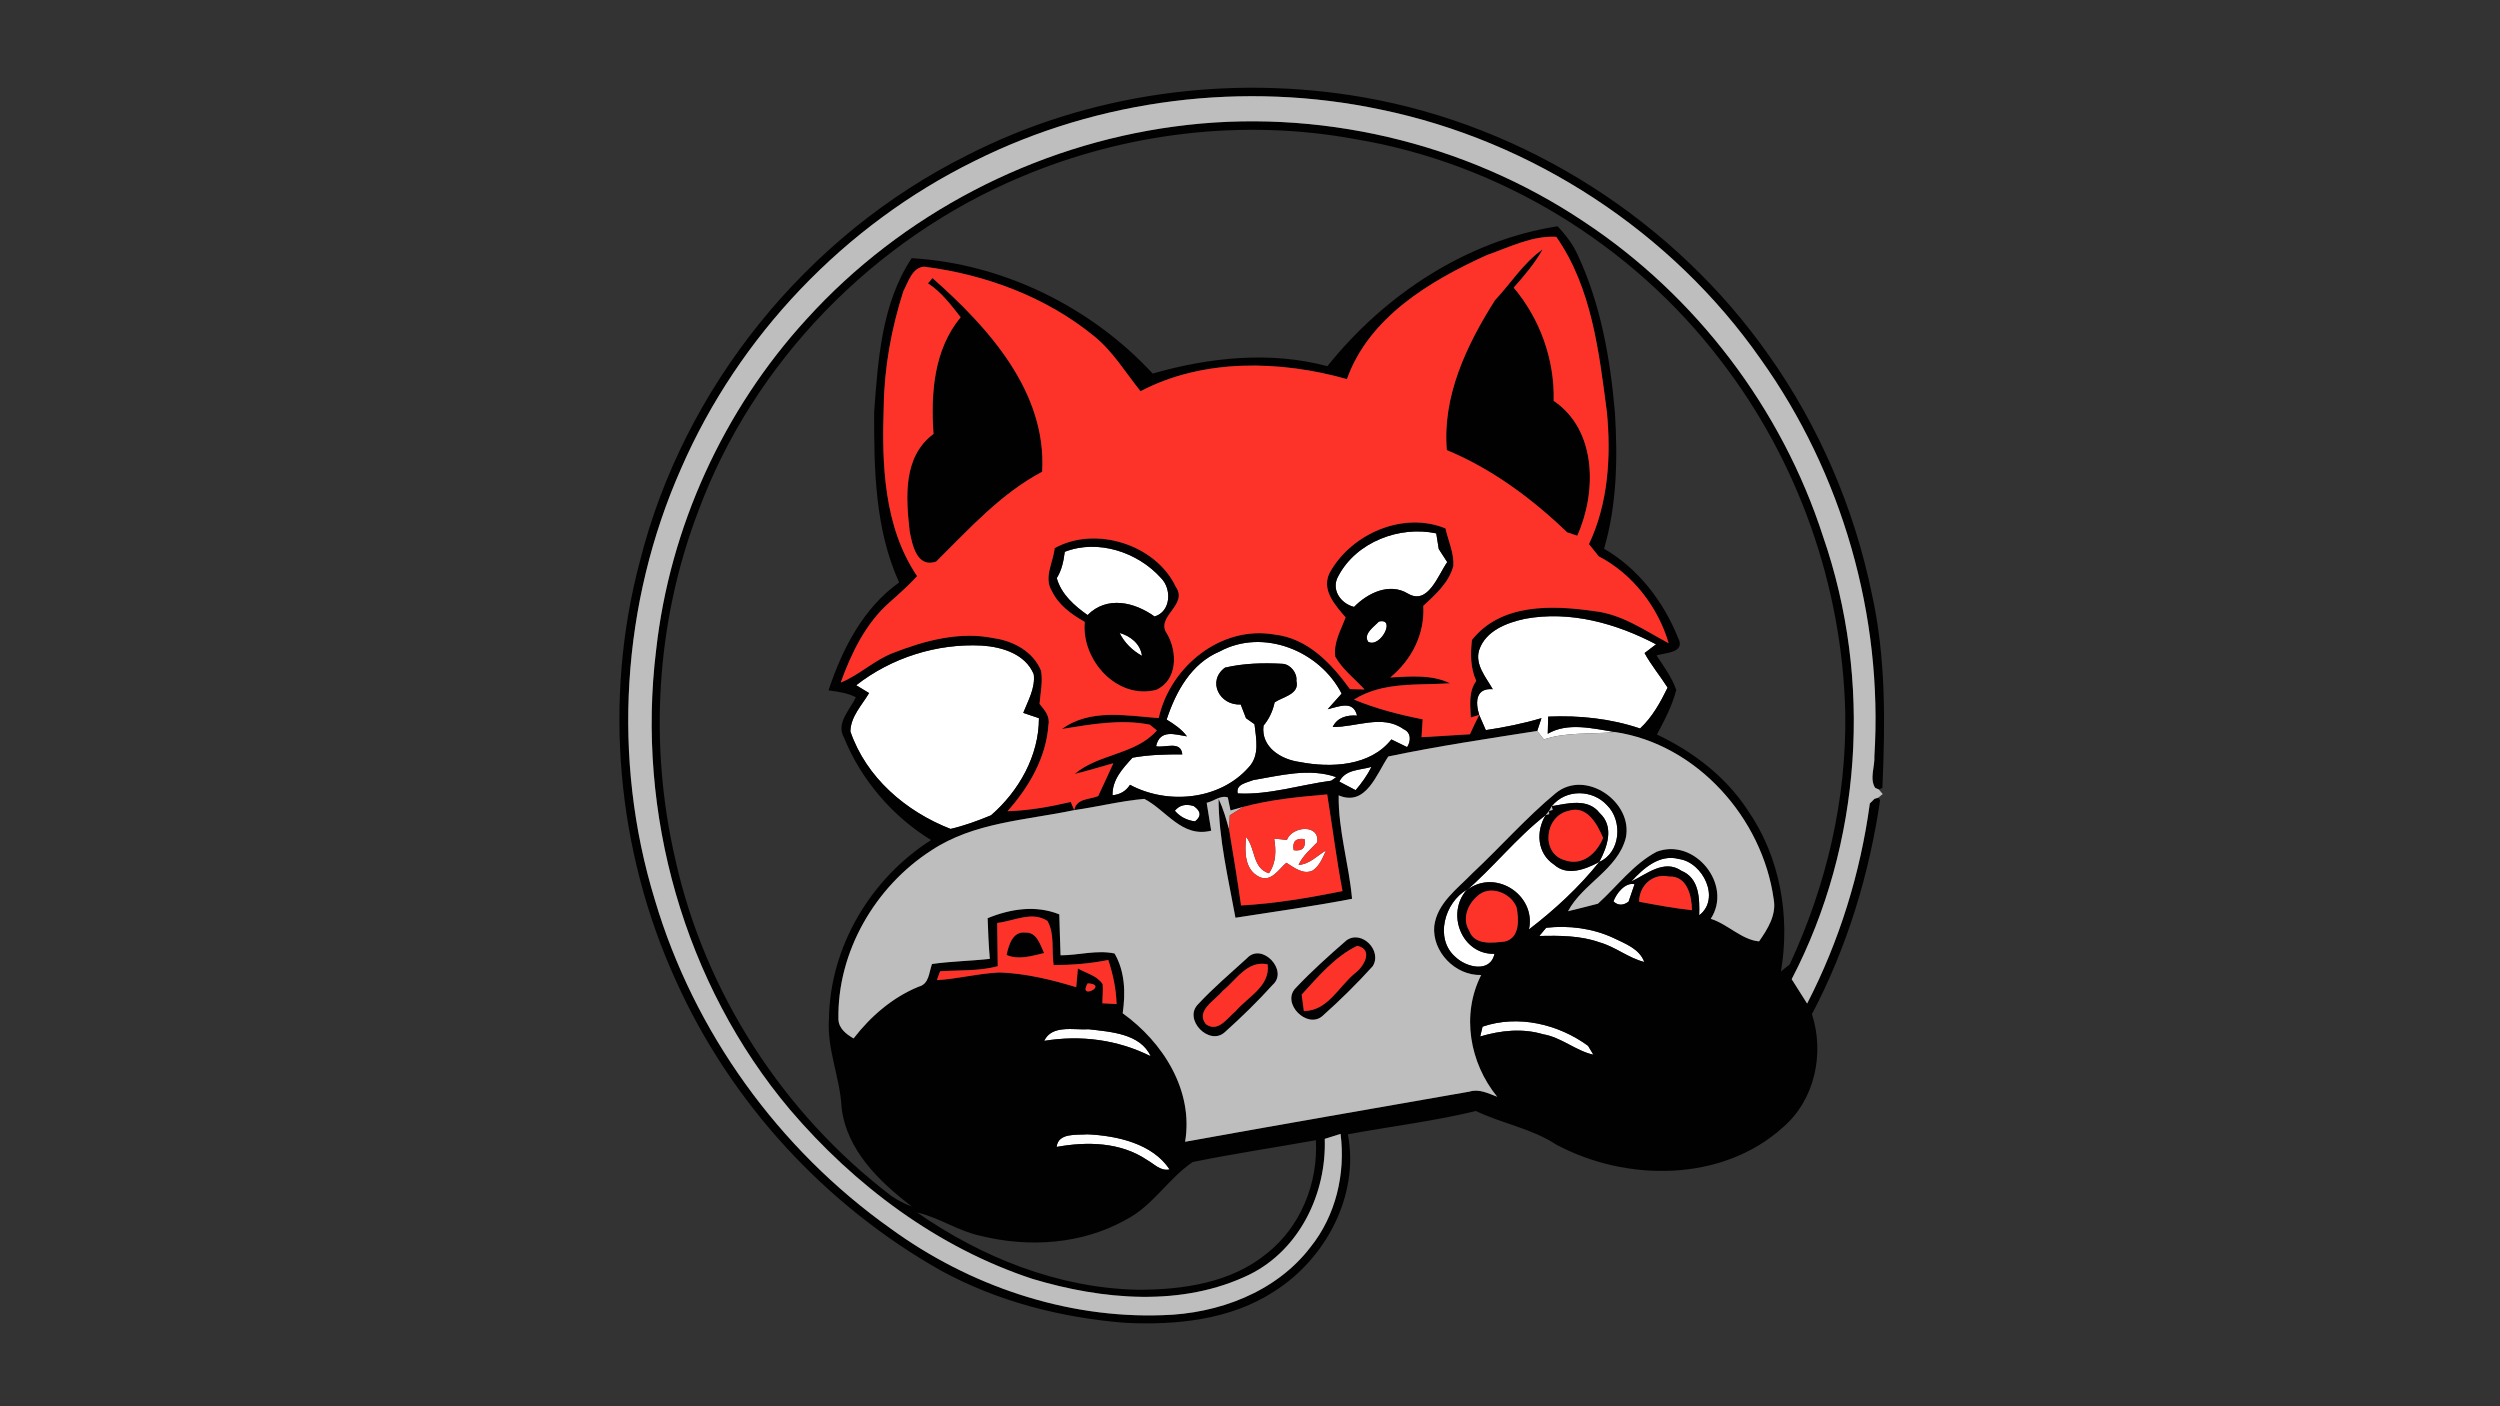 <?xml version="1.0" encoding="UTF-8" ?>
<!DOCTYPE svg PUBLIC "-//W3C//DTD SVG 1.1//EN" "http://www.w3.org/Graphics/SVG/1.1/DTD/svg11.dtd">
<svg width="400pt" height="225pt" viewBox="0 0 400 225" version="1.1" xmlns="http://www.w3.org/2000/svg">
<rect x="0" y="0" width="400" height="225" fill="#333333" stroke="none"/>
<g id="#ffffffff">
<path fill="#ffffff" opacity="1.00" d=" M 214.16 92.12 C 217.03 86.70 223.95 84.08 229.80 85.34 C 229.90 85.97 230.10 87.22 230.20 87.84 C 230.54 88.37 231.22 89.42 231.56 89.94 C 230.08 92.02 228.49 96.88 225.27 94.98 C 222.31 93.17 218.81 94.89 216.65 97.11 C 214.48 96.57 212.88 94.27 214.16 92.12 Z" />
<path fill="#ffffff" opacity="1.00" d=" M 170.36 88.29 C 175.65 86.22 182.02 88.33 185.73 92.45 C 187.52 94.19 187.37 97.86 184.73 98.64 C 181.51 96.33 177.12 95.29 174.01 98.41 C 171.88 96.90 169.82 95.11 169.08 92.50 C 169.88 91.22 170.18 89.76 170.36 88.29 Z" />
<path fill="#ffffff" opacity="1.00" d=" M 220.62 99.45 C 223.45 98.78 220.85 103.75 218.91 102.69 C 218.06 101.44 219.86 100.26 220.62 99.45 Z" />
<path fill="#ffffff" opacity="1.00" d=" M 236.65 104.05 C 237.67 100.93 241.04 99.65 243.97 99.01 C 251.21 97.67 258.58 99.73 264.97 103.09 C 264.51 103.44 263.59 104.14 263.13 104.49 C 264.20 106.44 265.63 108.15 266.82 110.02 C 265.66 112.39 264.37 114.74 262.41 116.56 C 257.69 114.96 252.66 114.44 247.71 114.66 C 247.69 115.57 247.67 116.48 247.64 117.40 C 250.87 115.52 254.87 116.57 258.36 117.12 C 254.57 117.52 250.68 117.07 247.02 118.31 C 246.75 117.97 246.22 117.29 245.95 116.95 C 246.12 116.44 246.47 115.41 246.64 114.90 C 243.73 115.77 240.74 116.37 237.73 116.82 C 237.47 116.21 236.93 115.00 236.67 114.39 L 236.67 114.39 C 236.03 112.33 236.11 110.05 238.84 110.27 C 237.77 108.38 235.97 106.36 236.65 104.05 Z" />
<path fill="#ffffff" opacity="1.00" d=" M 179.13 101.27 C 180.89 101.76 182.48 103.03 182.72 104.94 C 181.19 104.09 179.91 102.85 179.13 101.27 Z" />
<path fill="#ffffff" opacity="1.00" d=" M 136.99 109.64 C 142.64 105.22 149.92 102.92 157.08 103.29 C 160.29 103.49 164.07 104.63 165.40 107.88 C 165.67 110.10 164.50 112.08 163.72 114.06 C 164.35 114.28 165.60 114.70 166.23 114.91 C 166.24 120.90 163.02 126.59 158.56 130.45 C 156.46 131.32 154.31 132.11 152.09 132.63 C 144.95 129.85 138.59 124.42 136.06 117.03 C 136.11 114.63 137.90 112.84 139.05 110.89 C 138.53 110.58 137.50 109.95 136.99 109.64 Z" />
<path fill="#ffffff" opacity="1.00" d=" M 195.16 104.23 C 202.12 100.46 211.19 104.14 214.66 110.98 C 214.10 111.60 212.99 112.85 212.43 113.48 C 214.26 113.04 216.53 112.00 217.13 114.50 C 215.53 114.37 213.96 114.79 213.23 116.32 C 216.97 116.36 221.24 114.25 224.56 116.66 C 225.78 117.18 225.79 118.53 225.14 119.54 C 224.30 119.13 223.46 118.72 222.62 118.31 C 219.24 122.61 212.93 122.89 207.96 121.92 C 204.98 121.53 201.73 119.55 202.16 116.11 C 203.06 115.02 203.65 113.76 203.94 112.38 C 205.22 111.49 207.99 111.09 207.42 108.93 C 207.58 107.67 206.46 106.28 205.20 106.21 C 202.13 106.04 199.00 106.12 196.00 106.82 C 193.07 108.98 195.15 112.93 198.51 112.71 C 198.72 113.26 199.15 114.36 199.36 114.91 C 199.70 115.15 200.38 115.63 200.72 115.87 C 200.98 118.19 201.59 120.86 199.80 122.76 C 195.17 128.03 186.82 128.80 180.80 125.57 C 180.15 126.58 179.22 127.13 178.00 127.24 C 177.95 124.73 179.63 122.95 181.20 121.23 C 183.83 120.75 186.50 120.69 189.17 120.70 C 188.94 118.44 186.38 119.71 184.97 119.40 C 185.57 116.65 187.96 117.50 189.91 117.82 C 189.06 116.66 187.86 115.87 186.66 115.13 C 188.13 110.66 190.60 106.14 195.16 104.23 Z" />
<path fill="#ffffff" opacity="1.00" d=" M 214.29 125.06 C 215.25 123.07 217.63 123.24 219.44 122.70 C 218.76 124.05 217.88 125.29 216.90 126.43 C 216.25 126.09 214.94 125.40 214.29 125.06 Z" />
<path fill="#ffffff" opacity="1.00" d=" M 200.52 124.81 C 204.88 124.08 209.46 122.83 213.80 124.34 L 213.00 124.91 C 208.05 125.57 203.00 127.22 198.04 126.95 C 197.66 125.47 199.52 125.23 200.52 124.81 Z" />
<path fill="#ffffff" opacity="1.00" d=" M 248.28 128.99 C 250.51 126.21 254.81 126.28 257.15 128.86 C 259.65 131.33 259.32 136.41 255.88 137.91 C 257.18 135.49 258.32 132.25 255.93 130.07 C 254.05 127.65 250.82 128.56 248.28 128.99 Z" />
<path fill="#ffffff" opacity="1.00" d=" M 187.97 129.72 C 188.71 128.82 189.72 128.57 191.00 128.97 C 192.18 129.79 192.24 130.61 191.21 131.42 C 189.90 131.26 188.82 130.70 187.97 129.72 Z" />
<path fill="#ffffff" opacity="1.00" d=" M 234.29 142.78 C 238.86 138.90 242.59 134.07 247.31 130.41 C 245.70 133.03 245.95 136.56 248.64 138.33 C 250.78 140.26 253.70 139.07 255.88 137.91 C 252.66 141.94 248.75 145.56 244.63 148.71 C 245.88 143.06 238.81 138.62 234.29 142.78 Z" />
<path fill="#ffffff" opacity="1.00" d=" M 205.90 134.39 C 206.71 132.18 211.17 131.78 210.76 134.77 C 209.68 135.90 208.44 136.92 207.77 138.38 C 209.54 138.28 210.75 136.90 212.18 136.05 C 211.63 137.22 211.17 138.50 210.06 139.27 C 208.53 140.03 207.04 138.80 205.82 138.04 C 204.60 139.06 203.40 141.20 201.50 140.31 C 199.08 139.14 199.15 136.19 199.37 133.91 C 200.92 135.71 200.35 138.90 203.03 139.72 C 204.20 138.04 204.19 136.10 203.87 134.17 C 204.38 134.22 205.39 134.33 205.90 134.39 M 206.99 136.03 C 208.38 136.23 208.96 135.63 208.72 134.25 C 207.32 134.06 206.74 134.66 206.99 136.03 Z" />
<path fill="#ffffff" opacity="1.00" d=" M 260.99 141.05 C 262.93 138.94 265.51 136.60 268.64 137.44 C 272.51 137.98 275.33 143.83 271.87 146.45 C 271.94 143.81 271.92 140.51 269.03 139.33 C 266.26 137.42 263.46 139.87 260.99 141.05 Z" />
<path fill="#ffffff" opacity="1.00" d=" M 258.15 144.22 C 258.61 142.95 260.02 141.13 261.53 141.47 C 261.29 142.17 260.81 143.57 260.57 144.27 C 259.67 144.92 258.86 144.90 258.15 144.22 Z" />
<path fill="#ffffff" opacity="1.00" d=" M 232.85 153.10 C 229.50 150.19 231.12 144.38 234.70 142.35 C 231.28 146.20 233.94 152.78 239.12 152.61 C 238.44 155.74 234.58 154.79 232.85 153.10 Z" />
<path fill="#ffffff" opacity="1.00" d=" M 247.39 148.44 C 251.04 148.04 254.76 148.51 258.11 150.05 C 259.99 150.97 262.31 151.78 263.09 153.92 C 260.53 153.28 258.47 151.49 255.94 150.78 C 252.85 149.68 249.53 149.69 246.29 149.75 C 246.57 149.42 247.12 148.77 247.39 148.44 Z" />
<path fill="#ffffff" opacity="1.00" d=" M 237.21 164.26 C 242.89 162.32 249.33 163.85 254.09 167.33 C 254.30 167.69 254.73 168.40 254.95 168.76 C 252.09 168.11 249.81 165.97 246.89 165.48 C 243.57 164.49 240.09 164.87 236.83 165.84 C 236.93 165.44 237.12 164.65 237.21 164.26 Z" />
<path fill="#ffffff" opacity="1.00" d=" M 167.07 166.54 C 168.29 163.90 171.88 164.84 174.20 164.68 C 177.66 165.09 182.47 165.36 184.11 169.00 C 178.81 166.34 172.91 165.58 167.07 166.54 Z" />
<path fill="#ffffff" opacity="1.00" d=" M 169.06 183.51 C 169.29 181.19 172.33 181.63 174.00 181.49 C 178.71 181.71 184.40 182.96 187.14 187.11 C 185.67 187.42 184.67 186.23 183.53 185.60 C 179.30 182.73 173.92 182.62 169.06 183.51 Z" />
</g>
<g id="#010101ff">
<path fill="#010101" opacity="1.00" d=" M 154.75 24.84 C 174.15 14.91 196.79 11.83 218.21 15.58 C 244.12 20.11 267.89 35.32 283.00 56.83 C 291.05 68.20 296.65 81.25 299.47 94.89 C 301.76 105.12 301.64 115.66 301.18 126.07 L 300.62 126.32 L 300.02 126.05 C 299.09 124.58 300.00 122.62 299.90 120.98 C 301.30 98.56 294.75 75.72 281.69 57.44 C 267.46 37.09 245.22 22.54 220.91 17.53 C 199.13 12.92 175.83 15.81 155.90 25.77 C 135.15 35.99 118.22 53.72 108.99 74.93 C 99.44 96.46 97.86 121.43 104.77 143.95 C 111.01 165.05 124.56 183.84 142.49 196.56 C 154.98 205.66 170.47 210.98 185.99 210.43 C 194.88 210.20 204.14 206.78 209.67 199.55 C 213.73 194.50 215.30 187.80 214.49 181.42 C 213.86 181.62 212.59 182.02 211.96 182.22 C 212.25 190.94 207.96 199.94 199.94 203.92 C 189.14 209.17 176.38 207.97 165.19 204.62 C 150.00 199.62 136.71 189.65 126.40 177.55 C 109.45 157.43 101.77 130.04 104.98 104.00 C 107.16 84.39 115.75 65.58 129.07 51.04 C 144.27 34.26 165.52 23.23 187.95 20.24 C 210.65 17.16 234.40 22.73 253.43 35.47 C 271.35 47.31 285.08 65.37 291.68 85.81 C 299.66 108.82 297.93 135.04 286.67 156.67 C 287.49 157.96 288.32 159.26 289.14 160.57 C 294.29 150.58 297.67 139.69 299.17 128.56 C 299.35 128.37 299.73 128.00 299.92 127.81 L 300.50 127.64 L 300.82 128.00 C 299.08 139.91 295.53 151.59 289.91 162.26 C 291.94 168.53 290.40 175.92 285.33 180.32 C 275.58 189.18 260.20 189.14 248.99 183.13 C 245.06 180.55 240.34 179.78 236.15 177.76 C 229.40 179.40 222.49 180.22 215.66 181.49 C 217.53 191.24 212.12 201.40 203.91 206.60 C 196.90 211.19 188.19 212.06 180.01 211.65 C 169.81 210.84 159.67 208.25 150.65 203.35 C 132.06 192.89 116.91 176.40 108.16 156.94 C 98.65 136.11 96.48 111.99 102.37 89.85 C 109.38 61.98 129.04 37.66 154.75 24.84 M 163.32 28.32 C 139.82 38.19 120.53 57.91 111.69 81.89 C 104.96 99.54 103.79 119.20 108.07 137.58 C 112.80 158.82 125.30 178.16 142.60 191.34 C 143.62 192.04 144.71 192.61 145.89 193.04 C 140.69 189.06 135.43 184.03 134.65 177.16 C 134.40 172.38 132.29 167.87 132.63 163.04 C 132.79 151.49 139.29 140.58 148.97 134.41 C 142.79 130.62 137.77 124.75 135.04 118.03 C 133.69 115.68 136.03 113.56 136.93 111.55 C 135.56 110.86 134.05 110.66 132.56 110.46 C 134.76 103.86 138.06 97.34 143.86 93.19 C 140.00 84.72 139.84 75.12 139.86 65.98 C 140.48 57.56 141.06 48.55 145.87 41.31 C 160.43 42.15 174.55 49.09 184.43 59.77 C 193.42 57.18 203.26 56.14 212.38 58.59 C 221.52 47.17 234.62 38.49 249.22 36.20 C 250.47 37.56 251.64 39.02 252.40 40.72 C 256.12 48.64 257.64 57.38 258.39 66.03 C 258.84 73.32 258.71 80.74 256.65 87.80 C 262.12 90.96 266.16 96.24 268.49 102.05 C 269.76 104.46 266.45 104.43 265.04 104.86 C 266.20 106.63 267.51 108.37 268.20 110.40 C 267.55 112.92 266.33 115.24 265.11 117.52 C 270.85 120.25 276.11 124.23 279.61 129.60 C 284.80 137.06 286.47 146.54 284.95 155.44 C 285.30 155.15 286.01 154.57 286.36 154.29 C 292.21 141.71 295.48 127.88 295.24 113.97 C 294.75 93.74 287.69 73.69 275.30 57.67 C 261.17 39.11 239.87 26.09 216.83 22.26 C 198.92 18.95 180.07 21.23 163.32 28.32 M 237.91 40.81 C 228.80 44.94 219.05 50.74 215.51 60.66 C 204.81 57.64 192.50 57.34 182.48 62.60 C 180.08 59.61 178.09 56.25 175.07 53.80 C 167.35 47.49 157.68 43.92 147.86 42.67 C 145.94 42.80 145.32 45.15 144.54 46.59 C 142.63 52.54 141.49 58.77 141.40 65.03 C 141.08 74.26 141.40 84.26 146.74 92.18 C 145.37 93.68 143.86 95.02 142.35 96.36 C 138.51 99.73 136.23 104.47 134.52 109.20 C 137.52 107.99 139.87 105.62 142.89 104.47 C 147.99 102.47 153.60 100.97 159.08 102.12 C 162.19 102.55 165.39 104.32 166.58 107.35 C 166.87 109.10 166.47 110.87 166.33 112.62 C 167.12 113.58 168.04 114.61 167.75 115.99 C 167.40 121.20 164.62 125.97 161.20 129.79 C 164.62 129.69 167.99 129.08 171.32 128.31 L 171.88 129.62 C 164.16 131.24 155.82 131.56 149.04 136.05 C 140.02 141.84 133.93 152.32 134.15 163.13 C 134.23 164.60 135.42 165.47 136.57 166.15 C 139.32 162.59 142.78 159.60 146.97 157.87 C 148.68 157.46 148.62 155.58 149.12 154.24 C 152.19 153.80 155.29 153.76 158.37 153.42 C 158.19 151.25 158.08 149.08 158.02 146.91 C 161.67 145.41 165.73 144.78 169.49 146.30 C 169.54 148.48 169.62 150.66 169.69 152.85 C 172.55 152.85 175.52 151.95 178.33 152.56 C 180.01 155.43 180.10 158.90 179.63 162.12 C 186.08 166.75 190.99 174.48 189.62 182.68 C 204.77 179.94 219.95 177.32 235.11 174.66 C 236.67 174.17 238.12 174.95 239.55 175.48 C 235.14 170.08 233.76 162.34 236.99 156.00 C 232.86 156.14 229.10 152.27 229.48 148.16 C 229.95 144.48 233.18 142.21 235.57 139.73 C 240.08 135.51 244.17 130.84 248.92 126.90 C 253.68 123.00 261.34 128.32 260.13 134.06 C 258.81 139.15 253.24 141.36 250.88 145.80 C 252.48 145.42 254.07 144.99 255.67 144.59 C 258.76 141.79 261.33 138.26 265.06 136.28 C 271.15 133.97 277.29 141.55 273.72 147.01 C 276.44 147.85 278.66 150.37 281.45 150.62 C 282.81 148.67 284.26 146.38 283.79 143.88 C 282.00 130.90 271.50 119.06 258.36 117.12 C 254.87 116.57 250.87 115.52 247.64 117.40 C 247.67 116.48 247.69 115.57 247.71 114.66 C 252.66 114.44 257.69 114.96 262.41 116.56 C 264.37 114.74 265.66 112.39 266.82 110.02 C 265.63 108.15 264.20 106.44 263.13 104.49 C 263.59 104.14 264.51 103.44 264.97 103.09 C 258.58 99.73 251.21 97.67 243.97 99.01 C 241.04 99.65 237.67 100.93 236.65 104.05 C 235.97 106.36 237.77 108.38 238.84 110.27 C 236.11 110.05 236.03 112.33 236.67 114.39 L 235.33 114.80 C 235.24 112.80 234.94 110.67 236.20 108.95 C 235.25 106.88 235.26 104.61 235.51 102.39 C 240.16 96.50 248.38 96.81 255.09 97.78 C 259.49 98.26 263.18 100.88 266.98 102.91 C 265.27 97.10 261.20 91.82 255.80 89.02 C 255.27 88.37 254.74 87.72 254.23 87.06 C 257.32 80.53 257.78 73.03 257.10 65.93 C 255.84 56.32 254.69 46.05 249.00 37.89 C 245.17 37.68 241.49 39.56 237.91 40.81 M 136.99 109.64 C 137.50 109.95 138.53 110.58 139.05 110.89 C 137.90 112.84 136.11 114.63 136.06 117.03 C 138.59 124.42 144.95 129.85 152.09 132.63 C 154.31 132.11 156.46 131.32 158.56 130.45 C 163.02 126.59 166.24 120.90 166.23 114.91 C 165.60 114.70 164.35 114.28 163.72 114.06 C 164.50 112.08 165.67 110.10 165.40 107.88 C 164.07 104.63 160.29 103.49 157.08 103.29 C 149.92 102.92 142.64 105.22 136.99 109.64 M 248.28 128.99 C 248.17 129.18 247.96 129.57 247.85 129.76 C 247.72 129.92 247.44 130.25 247.31 130.41 C 242.59 134.07 238.86 138.90 234.29 142.78 C 238.81 138.62 245.88 143.06 244.63 148.71 C 248.75 145.56 252.66 141.94 255.88 137.91 C 259.32 136.41 259.65 131.33 257.15 128.86 C 254.81 126.28 250.51 126.21 248.28 128.99 M 260.99 141.05 C 263.46 139.87 266.26 137.42 269.03 139.33 C 271.92 140.51 271.94 143.81 271.87 146.45 C 275.33 143.83 272.51 137.98 268.64 137.44 C 265.51 136.60 262.93 138.94 260.99 141.05 M 262.26 144.28 C 265.06 144.80 267.87 145.32 270.71 145.63 C 270.69 143.35 269.93 140.09 267.03 140.25 C 264.44 139.67 262.26 141.71 262.26 144.28 M 258.15 144.22 C 258.86 144.90 259.67 144.92 260.57 144.27 C 260.81 143.57 261.29 142.17 261.53 141.47 C 260.02 141.13 258.61 142.95 258.15 144.22 M 236.35 143.40 C 234.81 144.72 233.90 147.06 235.08 148.91 C 235.90 151.28 238.82 150.86 240.78 150.64 C 243.20 150.05 243.02 147.09 242.65 145.17 C 241.73 142.82 238.31 141.51 236.35 143.40 M 232.85 153.10 C 234.58 154.79 238.44 155.74 239.12 152.61 C 233.94 152.78 231.28 146.20 234.70 142.35 C 231.12 144.38 229.50 150.19 232.85 153.10 M 159.55 147.67 C 159.58 149.98 159.62 152.29 159.64 154.60 C 156.62 155.40 153.50 155.21 150.42 155.40 C 150.29 155.75 150.03 156.46 149.90 156.82 C 153.28 156.62 156.58 155.73 159.96 155.59 C 164.13 155.75 168.22 156.73 172.19 157.95 C 172.26 157.20 172.39 155.70 172.46 154.95 C 173.79 155.72 175.56 156.10 176.43 157.47 C 176.50 158.48 176.40 159.50 176.38 160.52 C 176.94 160.55 178.08 160.62 178.65 160.65 C 178.58 158.24 178.08 155.87 177.32 153.59 C 174.44 154.19 171.51 154.40 168.58 154.42 C 168.22 152.09 168.78 149.42 167.59 147.35 C 165.13 145.72 162.16 147.40 159.55 147.67 M 247.39 148.44 C 247.12 148.77 246.57 149.42 246.29 149.75 C 249.53 149.69 252.85 149.68 255.94 150.78 C 258.47 151.49 260.53 153.28 263.09 153.92 C 262.31 151.78 259.99 150.97 258.11 150.05 C 254.76 148.51 251.04 148.04 247.39 148.44 M 174.03 157.33 C 172.37 160.15 177.51 157.55 174.03 157.33 M 237.21 164.26 C 237.12 164.65 236.93 165.44 236.83 165.84 C 240.09 164.87 243.57 164.49 246.89 165.48 C 249.81 165.97 252.09 168.11 254.95 168.76 C 254.73 168.40 254.30 167.69 254.09 167.33 C 249.33 163.85 242.89 162.32 237.21 164.26 M 167.07 166.54 C 172.91 165.58 178.81 166.34 184.11 169.00 C 182.47 165.36 177.66 165.09 174.20 164.68 C 171.88 164.84 168.29 163.90 167.07 166.54 M 169.06 183.51 C 173.92 182.62 179.30 182.73 183.53 185.60 C 184.67 186.23 185.67 187.42 187.14 187.11 C 184.40 182.96 178.71 181.71 174.00 181.49 C 172.33 181.63 169.29 181.19 169.06 183.51 M 190.84 185.92 C 186.92 188.56 184.44 192.95 180.17 195.14 C 173.16 199.10 164.60 199.65 156.88 197.73 C 153.32 196.98 150.28 194.81 146.75 194.00 C 157.04 201.18 169.31 206.08 181.97 206.36 C 189.17 206.38 196.92 205.28 202.66 200.58 C 208.10 196.30 210.92 189.28 210.54 182.43 C 203.97 183.61 197.37 184.59 190.84 185.92 Z" />
<path fill="#010101" opacity="1.00" d=" M 239.18 48.05 C 241.73 45.34 243.74 42.04 246.83 39.89 C 245.57 42.14 243.90 44.10 242.20 46.02 C 246.42 51.05 248.76 57.55 248.59 64.13 C 255.52 68.81 255.49 78.77 252.36 85.72 C 251.96 85.58 251.16 85.31 250.75 85.18 C 245.13 79.79 238.72 75.02 231.49 72.02 C 230.75 63.36 234.67 55.18 239.18 48.05 Z" />
<path fill="#010101" opacity="1.00" d=" M 149.20 44.49 C 158.14 52.39 167.50 62.70 166.75 75.48 C 160.14 78.97 155.03 84.67 149.78 89.86 C 146.70 90.92 145.95 87.16 145.54 84.98 C 144.94 79.59 144.44 73.06 149.36 69.43 C 148.91 62.97 149.39 55.96 153.70 50.76 C 152.15 48.78 150.61 46.73 148.47 45.33 C 148.65 45.12 149.02 44.70 149.20 44.49 Z" />
<path fill="#010101" opacity="1.00" d=" M 212.77 91.59 C 216.23 85.38 224.51 81.77 231.28 84.54 C 231.71 86.52 232.66 88.47 232.54 90.53 C 231.85 93.22 229.68 95.12 227.73 96.94 C 227.98 101.45 225.89 105.55 222.45 108.39 C 225.66 108.23 229.03 107.88 232.03 109.33 C 226.83 109.67 221.28 109.03 216.64 111.93 C 220.17 113.40 223.88 114.34 227.63 115.09 C 227.58 115.81 227.49 117.23 227.45 117.95 C 230.03 117.81 232.61 117.63 235.19 117.48 C 235.65 116.44 236.15 115.41 236.67 114.39 C 236.93 115.00 237.47 116.21 237.73 116.82 C 240.74 116.37 243.73 115.77 246.64 114.90 C 246.47 115.41 246.12 116.44 245.95 116.95 C 237.99 118.20 230.01 119.38 222.13 121.04 C 220.26 123.78 218.58 129.12 214.19 127.26 C 214.10 132.80 215.84 138.27 216.33 143.81 C 210.14 145.00 203.90 145.87 197.67 146.84 C 196.53 140.55 195.00 134.27 194.97 127.84 C 195.75 129.39 196.18 131.07 196.66 132.73 C 197.33 136.77 198.00 140.81 198.57 144.87 C 204.03 144.57 209.44 143.65 214.80 142.57 C 213.82 137.44 213.18 132.26 212.35 127.11 C 207.83 127.50 203.28 127.92 198.90 129.11 L 196.88 129.67 C 196.77 129.15 196.55 128.11 196.45 127.59 C 195.31 127.18 194.16 128.22 193.07 128.45 C 193.31 129.93 193.56 131.42 193.79 132.91 C 189.10 134.09 186.64 129.65 183.09 127.82 C 179.32 128.15 175.63 129.09 171.88 129.62 C 172.21 127.70 174.36 127.95 175.71 127.36 C 176.54 125.62 177.33 123.87 178.13 122.12 C 176.06 122.71 174.01 123.33 171.93 123.84 C 175.82 120.55 181.68 120.76 185.10 116.87 C 184.82 116.64 184.25 116.18 183.97 115.95 C 179.29 115.02 174.54 115.90 169.91 116.64 C 174.42 113.34 180.22 114.51 185.39 114.89 C 187.21 106.68 195.33 100.03 203.90 101.52 C 209.26 102.12 213.02 106.16 216.00 110.26 C 216.58 110.27 217.74 110.30 218.33 110.31 C 216.73 108.60 214.82 107.13 213.64 105.08 C 213.32 102.83 214.54 100.81 215.29 98.78 C 213.61 96.80 211.34 94.37 212.77 91.59 M 214.16 92.12 C 212.88 94.27 214.48 96.57 216.65 97.11 C 218.81 94.89 222.31 93.17 225.27 94.98 C 228.49 96.88 230.08 92.02 231.56 89.94 C 231.22 89.42 230.54 88.37 230.20 87.84 C 230.10 87.22 229.90 85.97 229.80 85.34 C 223.95 84.08 217.03 86.70 214.16 92.12 M 220.62 99.45 C 219.86 100.26 218.06 101.44 218.91 102.69 C 220.85 103.75 223.45 98.78 220.62 99.45 M 195.16 104.23 C 190.60 106.14 188.13 110.66 186.66 115.13 C 187.86 115.87 189.06 116.66 189.91 117.82 C 187.96 117.50 185.57 116.65 184.97 119.40 C 186.38 119.71 188.94 118.44 189.17 120.70 C 186.50 120.69 183.83 120.75 181.20 121.23 C 179.63 122.95 177.95 124.73 178.00 127.24 C 179.22 127.13 180.15 126.58 180.80 125.57 C 186.82 128.80 195.17 128.03 199.80 122.76 C 201.59 120.86 200.98 118.19 200.72 115.87 C 200.38 115.63 199.70 115.15 199.36 114.91 C 199.15 114.36 198.72 113.26 198.51 112.71 C 195.15 112.93 193.07 108.98 196.00 106.82 C 199.00 106.12 202.13 106.04 205.20 106.21 C 206.46 106.28 207.58 107.67 207.42 108.93 C 207.99 111.09 205.22 111.49 203.94 112.38 C 203.65 113.76 203.06 115.02 202.16 116.11 C 201.73 119.55 204.98 121.53 207.96 121.92 C 212.93 122.89 219.24 122.61 222.62 118.31 C 223.46 118.72 224.30 119.13 225.14 119.54 C 225.79 118.53 225.78 117.18 224.56 116.66 C 221.24 114.25 216.97 116.36 213.23 116.32 C 213.96 114.79 215.53 114.37 217.13 114.50 C 216.53 112.00 214.26 113.04 212.43 113.48 C 212.99 112.85 214.10 111.60 214.66 110.98 C 211.19 104.14 202.12 100.46 195.16 104.23 M 214.29 125.06 C 214.94 125.40 216.25 126.09 216.90 126.43 C 217.88 125.29 218.76 124.05 219.44 122.70 C 217.63 123.24 215.25 123.07 214.29 125.06 M 200.52 124.81 C 199.52 125.23 197.66 125.47 198.04 126.95 C 203.00 127.22 208.05 125.57 213.00 124.91 L 213.80 124.34 C 209.46 122.83 204.88 124.08 200.52 124.81 M 187.97 129.72 C 188.82 130.70 189.90 131.26 191.21 131.42 C 192.24 130.61 192.18 129.79 191.00 128.97 C 189.72 128.57 188.71 128.82 187.97 129.72 Z" />
<path fill="#010101" opacity="1.00" d=" M 168.74 87.70 C 175.28 84.06 184.96 87.12 188.14 93.91 C 190.19 96.82 184.75 98.68 186.75 101.44 C 188.40 104.31 188.44 108.76 185.03 110.37 C 178.73 112.02 172.98 105.59 173.56 99.51 C 171.43 98.30 169.35 96.81 168.28 94.53 C 166.96 92.40 168.53 89.94 168.74 87.70 M 170.36 88.29 C 170.18 89.76 169.88 91.22 169.08 92.50 C 169.82 95.11 171.88 96.90 174.01 98.41 C 177.12 95.29 181.51 96.33 184.73 98.64 C 187.37 97.86 187.52 94.19 185.73 92.45 C 182.02 88.33 175.65 86.22 170.36 88.29 M 179.13 101.27 C 179.91 102.85 181.19 104.09 182.72 104.94 C 182.48 103.03 180.89 101.76 179.13 101.27 Z" />
<path fill="#010101" opacity="1.00" d=" M 248.28 128.99 C 250.82 128.56 254.05 127.65 255.93 130.07 C 258.32 132.25 257.18 135.49 255.88 137.91 C 253.70 139.07 250.78 140.26 248.64 138.33 C 245.95 136.56 245.70 133.03 247.31 130.41 L 247.86 130.26 L 247.85 129.76 L 248.43 129.59 L 248.28 128.99 M 250.36 137.63 C 253.23 138.61 255.45 136.53 256.50 134.07 C 255.55 131.86 253.91 128.77 250.96 129.74 C 247.17 130.54 246.46 136.53 250.36 137.63 Z" />
<path fill="#010101" opacity="1.00" d=" M 161.05 152.80 C 161.38 151.24 162.01 148.98 164.04 149.21 C 165.91 149.11 166.42 151.15 167.06 152.49 C 165.09 152.94 163.02 153.64 161.05 152.80 Z" />
<path fill="#010101" opacity="1.00" d=" M 215.43 150.46 C 217.85 148.71 221.21 152.10 219.63 154.60 C 217.10 157.40 214.39 160.07 211.57 162.58 C 209.15 164.67 204.98 160.54 207.28 158.11 C 209.83 155.40 212.62 152.90 215.43 150.46 M 208.27 159.14 C 208.36 159.79 208.53 161.10 208.62 161.76 C 212.40 161.76 214.17 157.88 216.77 155.73 C 218.15 154.75 219.86 151.94 217.16 151.33 C 213.58 153.06 210.92 156.25 208.27 159.14 Z" />
<path fill="#010101" opacity="1.00" d=" M 199.53 153.30 C 201.91 150.73 206.20 155.29 203.64 157.56 C 201.23 160.23 198.64 162.75 195.97 165.15 C 193.49 167.41 189.31 163.14 191.66 160.71 C 194.11 158.07 196.86 155.73 199.53 153.30 M 195.62 158.55 C 194.45 160.04 191.24 161.71 192.93 163.85 C 194.87 165.30 196.36 162.87 197.69 161.80 C 199.63 159.49 203.26 157.81 202.82 154.30 C 199.57 153.60 197.81 156.80 195.62 158.55 Z" />
</g>
<g id="#bebebeff">
<path fill="#bebebe" opacity="1.00" d=" M 155.90 25.77 C 175.83 15.81 199.13 12.92 220.91 17.53 C 245.22 22.54 267.46 37.09 281.69 57.44 C 294.75 75.72 301.30 98.56 299.90 120.98 C 300.00 122.62 299.09 124.58 300.02 126.05 L 300.62 126.32 L 301.24 127.05 L 300.50 127.64 L 299.92 127.81 C 299.73 128.00 299.35 128.37 299.17 128.56 C 297.67 139.69 294.29 150.58 289.14 160.57 C 288.32 159.26 287.49 157.96 286.67 156.67 C 297.93 135.04 299.66 108.82 291.68 85.81 C 285.08 65.37 271.35 47.31 253.43 35.47 C 234.40 22.73 210.65 17.16 187.95 20.24 C 165.52 23.23 144.27 34.26 129.07 51.04 C 115.75 65.58 107.16 84.39 104.98 104.00 C 101.77 130.04 109.45 157.43 126.40 177.55 C 136.71 189.65 150.00 199.62 165.19 204.62 C 176.38 207.97 189.14 209.17 199.94 203.92 C 207.96 199.94 212.25 190.94 211.96 182.22 C 212.59 182.02 213.86 181.62 214.49 181.42 C 215.30 187.80 213.73 194.50 209.67 199.55 C 204.14 206.78 194.88 210.20 185.99 210.43 C 170.47 210.98 154.98 205.66 142.49 196.56 C 124.56 183.84 111.01 165.05 104.77 143.95 C 97.86 121.43 99.44 96.46 108.99 74.93 C 118.22 53.72 135.15 35.99 155.90 25.77 Z" />
<path fill="#bebebe" opacity="1.00" d=" M 222.13 121.04 C 230.01 119.38 237.99 118.20 245.95 116.95 C 246.22 117.29 246.75 117.97 247.02 118.31 C 250.68 117.07 254.57 117.52 258.36 117.12 C 271.50 119.06 282.00 130.90 283.79 143.88 C 284.26 146.38 282.81 148.67 281.45 150.62 C 278.66 150.37 276.44 147.85 273.72 147.01 C 277.29 141.55 271.15 133.97 265.06 136.28 C 261.33 138.26 258.76 141.79 255.67 144.59 C 254.07 144.99 252.48 145.42 250.88 145.80 C 253.24 141.36 258.81 139.15 260.13 134.06 C 261.34 128.32 253.68 123.00 248.92 126.90 C 244.17 130.84 240.08 135.51 235.57 139.73 C 233.18 142.21 229.95 144.48 229.48 148.16 C 229.10 152.27 232.86 156.14 236.99 156.00 C 233.76 162.34 235.14 170.08 239.55 175.48 C 238.12 174.95 236.67 174.17 235.11 174.66 C 219.95 177.32 204.77 179.94 189.62 182.68 C 190.99 174.48 186.08 166.75 179.63 162.12 C 180.10 158.90 180.01 155.43 178.33 152.56 C 175.52 151.95 172.55 152.85 169.69 152.85 C 169.62 150.66 169.54 148.48 169.49 146.30 C 165.73 144.78 161.67 145.41 158.02 146.91 C 158.08 149.08 158.19 151.25 158.37 153.42 C 155.29 153.76 152.19 153.80 149.12 154.24 C 148.62 155.58 148.68 157.46 146.97 157.87 C 142.78 159.60 139.32 162.59 136.57 166.15 C 135.42 165.47 134.23 164.60 134.15 163.13 C 133.93 152.32 140.02 141.84 149.04 136.05 C 155.82 131.56 164.16 131.24 171.88 129.62 C 175.63 129.09 179.32 128.15 183.09 127.82 C 186.64 129.65 189.10 134.09 193.79 132.91 C 193.56 131.42 193.31 129.93 193.07 128.45 C 194.16 128.22 195.31 127.18 196.45 127.59 C 196.55 128.11 196.77 129.15 196.88 129.67 L 198.90 129.11 C 198.37 129.45 197.30 130.12 196.76 130.46 C 196.74 131.02 196.68 132.16 196.66 132.73 C 196.18 131.07 195.75 129.39 194.97 127.84 C 195.00 134.27 196.53 140.55 197.67 146.84 C 203.90 145.87 210.14 145.00 216.33 143.81 C 215.84 138.27 214.10 132.80 214.19 127.26 C 218.58 129.12 220.26 123.78 222.13 121.04 M 215.43 150.46 C 212.62 152.90 209.83 155.40 207.28 158.11 C 204.98 160.54 209.15 164.67 211.57 162.58 C 214.39 160.07 217.10 157.40 219.63 154.60 C 221.21 152.10 217.85 148.71 215.43 150.46 M 199.53 153.30 C 196.86 155.73 194.11 158.07 191.66 160.71 C 189.31 163.14 193.49 167.41 195.97 165.15 C 198.64 162.75 201.23 160.23 203.64 157.56 C 206.20 155.29 201.91 150.73 199.53 153.30 Z" />
<path fill="#bebebe" opacity="1.00" d=" M 247.85 129.76 C 247.96 129.57 248.17 129.18 248.28 128.99 L 248.43 129.59 L 247.85 129.76 Z" />
<path fill="#bebebe" opacity="1.00" d=" M 247.31 130.41 C 247.44 130.25 247.72 129.92 247.85 129.76 L 247.86 130.26 L 247.31 130.41 Z" />
</g>
<g id="#fd3229ff">
<path fill="#fd3229" opacity="1.00" d=" M 237.91 40.81 C 241.49 39.56 245.17 37.68 249.00 37.89 C 254.69 46.05 255.84 56.32 257.10 65.93 C 257.78 73.03 257.32 80.53 254.23 87.06 C 254.74 87.72 255.27 88.37 255.80 89.02 C 261.20 91.82 265.27 97.10 266.98 102.91 C 263.18 100.88 259.49 98.26 255.09 97.78 C 248.38 96.81 240.16 96.50 235.51 102.39 C 235.26 104.61 235.25 106.88 236.20 108.95 C 234.94 110.67 235.24 112.80 235.33 114.80 L 236.67 114.39 L 236.67 114.39 C 236.15 115.41 235.65 116.44 235.19 117.48 C 232.61 117.63 230.03 117.81 227.45 117.95 C 227.49 117.23 227.58 115.81 227.63 115.09 C 223.88 114.34 220.17 113.40 216.64 111.93 C 221.28 109.03 226.83 109.67 232.03 109.33 C 229.03 107.88 225.66 108.23 222.45 108.39 C 225.89 105.55 227.98 101.45 227.73 96.94 C 229.68 95.12 231.85 93.22 232.54 90.53 C 232.66 88.47 231.71 86.52 231.28 84.54 C 224.51 81.77 216.23 85.38 212.77 91.59 C 211.34 94.37 213.61 96.80 215.29 98.78 C 214.54 100.81 213.32 102.83 213.64 105.08 C 214.82 107.13 216.73 108.60 218.33 110.31 C 217.74 110.30 216.58 110.27 216.00 110.26 C 213.02 106.16 209.26 102.12 203.90 101.52 C 195.33 100.03 187.21 106.68 185.39 114.89 C 180.22 114.51 174.42 113.34 169.91 116.64 C 174.54 115.90 179.29 115.02 183.97 115.95 C 184.25 116.18 184.82 116.64 185.10 116.87 C 181.68 120.76 175.82 120.55 171.93 123.84 C 174.01 123.33 176.06 122.71 178.13 122.12 C 177.33 123.87 176.54 125.62 175.71 127.36 C 174.36 127.95 172.21 127.70 171.88 129.62 L 171.32 128.31 C 167.99 129.08 164.62 129.69 161.20 129.79 C 164.62 125.97 167.40 121.20 167.75 115.99 C 168.04 114.61 167.12 113.58 166.33 112.62 C 166.47 110.87 166.87 109.10 166.58 107.35 C 165.39 104.32 162.19 102.55 159.08 102.12 C 153.60 100.97 147.99 102.47 142.89 104.47 C 139.87 105.62 137.52 107.99 134.52 109.20 C 136.23 104.47 138.51 99.73 142.35 96.36 C 143.86 95.02 145.37 93.68 146.74 92.18 C 141.40 84.26 141.08 74.26 141.40 65.03 C 141.49 58.77 142.63 52.54 144.54 46.59 C 145.32 45.15 145.94 42.80 147.86 42.67 C 157.68 43.92 167.35 47.49 175.07 53.80 C 178.09 56.25 180.08 59.61 182.48 62.60 C 192.50 57.34 204.81 57.64 215.51 60.66 C 219.05 50.74 228.80 44.94 237.91 40.81 M 239.18 48.05 C 234.67 55.18 230.75 63.36 231.49 72.02 C 238.72 75.02 245.13 79.79 250.75 85.18 C 251.16 85.31 251.96 85.58 252.36 85.72 C 255.49 78.77 255.52 68.81 248.59 64.13 C 248.76 57.55 246.42 51.05 242.20 46.02 C 243.90 44.10 245.57 42.14 246.83 39.89 C 243.74 42.04 241.73 45.34 239.18 48.05 M 149.20 44.49 C 149.02 44.70 148.65 45.12 148.47 45.33 C 150.61 46.73 152.15 48.78 153.70 50.76 C 149.39 55.96 148.91 62.97 149.36 69.43 C 144.44 73.06 144.94 79.59 145.54 84.98 C 145.95 87.16 146.70 90.92 149.78 89.86 C 155.03 84.67 160.14 78.97 166.75 75.48 C 167.50 62.70 158.14 52.39 149.20 44.49 M 168.74 87.70 C 168.53 89.94 166.96 92.40 168.28 94.53 C 169.35 96.81 171.43 98.30 173.56 99.51 C 172.98 105.59 178.73 112.02 185.03 110.37 C 188.44 108.76 188.40 104.31 186.75 101.44 C 184.75 98.68 190.19 96.82 188.14 93.91 C 184.96 87.12 175.28 84.06 168.74 87.70 Z" />
<path fill="#fd3229" opacity="1.00" d=" M 198.90 129.11 C 203.28 127.92 207.83 127.50 212.35 127.11 C 213.18 132.26 213.82 137.44 214.80 142.57 C 209.44 143.65 204.03 144.57 198.57 144.87 C 198.00 140.81 197.33 136.77 196.66 132.73 C 196.68 132.16 196.74 131.02 196.76 130.46 C 197.30 130.12 198.37 129.45 198.90 129.11 M 205.90 134.39 C 205.39 134.33 204.38 134.22 203.87 134.17 C 204.19 136.10 204.20 138.04 203.03 139.72 C 200.35 138.90 200.92 135.71 199.37 133.91 C 199.15 136.19 199.08 139.14 201.50 140.31 C 203.40 141.20 204.60 139.06 205.82 138.04 C 207.04 138.80 208.53 140.03 210.06 139.27 C 211.17 138.50 211.63 137.22 212.18 136.05 C 210.75 136.90 209.54 138.28 207.77 138.38 C 208.44 136.92 209.68 135.90 210.76 134.77 C 211.17 131.78 206.71 132.18 205.90 134.39 Z" />
<path fill="#fd3229" opacity="1.00" d=" M 250.36 137.63 C 246.46 136.53 247.17 130.54 250.96 129.74 C 253.91 128.77 255.55 131.86 256.50 134.07 C 255.45 136.53 253.23 138.61 250.36 137.63 Z" />
<path fill="#fd3229" opacity="1.00" d=" M 206.99 136.03 C 206.74 134.66 207.32 134.06 208.72 134.25 C 208.96 135.63 208.38 136.23 206.99 136.03 Z" />
<path fill="#fd3229" opacity="1.00" d=" M 262.26 144.28 C 262.26 141.71 264.44 139.67 267.03 140.25 C 269.93 140.09 270.69 143.35 270.71 145.63 C 267.87 145.32 265.06 144.80 262.26 144.28 Z" />
<path fill="#fd3229" opacity="1.00" d=" M 236.35 143.40 C 238.31 141.51 241.73 142.82 242.65 145.17 C 243.02 147.09 243.20 150.05 240.78 150.64 C 238.82 150.86 235.90 151.28 235.08 148.91 C 233.90 147.06 234.81 144.72 236.35 143.40 Z" />
<path fill="#fd3229" opacity="1.00" d=" M 159.55 147.67 C 162.16 147.40 165.13 145.72 167.59 147.35 C 168.78 149.42 168.22 152.09 168.58 154.42 C 171.51 154.40 174.44 154.19 177.32 153.59 C 178.08 155.87 178.58 158.24 178.65 160.65 C 178.08 160.62 176.94 160.55 176.38 160.52 C 176.40 159.50 176.50 158.48 176.43 157.47 C 175.56 156.10 173.79 155.72 172.46 154.95 C 172.39 155.70 172.26 157.20 172.19 157.95 C 168.22 156.73 164.13 155.75 159.96 155.59 C 156.58 155.73 153.28 156.62 149.90 156.82 C 150.03 156.46 150.29 155.75 150.42 155.40 C 153.50 155.21 156.62 155.40 159.64 154.60 C 159.62 152.29 159.58 149.98 159.55 147.67 M 161.05 152.80 C 163.02 153.64 165.09 152.94 167.06 152.49 C 166.42 151.15 165.91 149.11 164.04 149.21 C 162.01 148.98 161.38 151.24 161.05 152.80 Z" />
<path fill="#fd3229" opacity="1.00" d=" M 208.27 159.14 C 210.92 156.25 213.58 153.06 217.16 151.33 C 219.86 151.94 218.15 154.75 216.77 155.73 C 214.17 157.88 212.40 161.76 208.62 161.76 C 208.53 161.10 208.36 159.79 208.27 159.14 Z" />
<path fill="#fd3229" opacity="1.00" d=" M 195.62 158.55 C 197.81 156.80 199.57 153.60 202.82 154.30 C 203.26 157.81 199.63 159.49 197.69 161.80 C 196.36 162.87 194.87 165.30 192.93 163.85 C 191.24 161.71 194.45 160.04 195.62 158.55 Z" />
<path fill="#fd3229" opacity="1.00" d=" M 174.03 157.33 C 177.51 157.55 172.37 160.15 174.03 157.33 Z" />
</g>
</svg>
